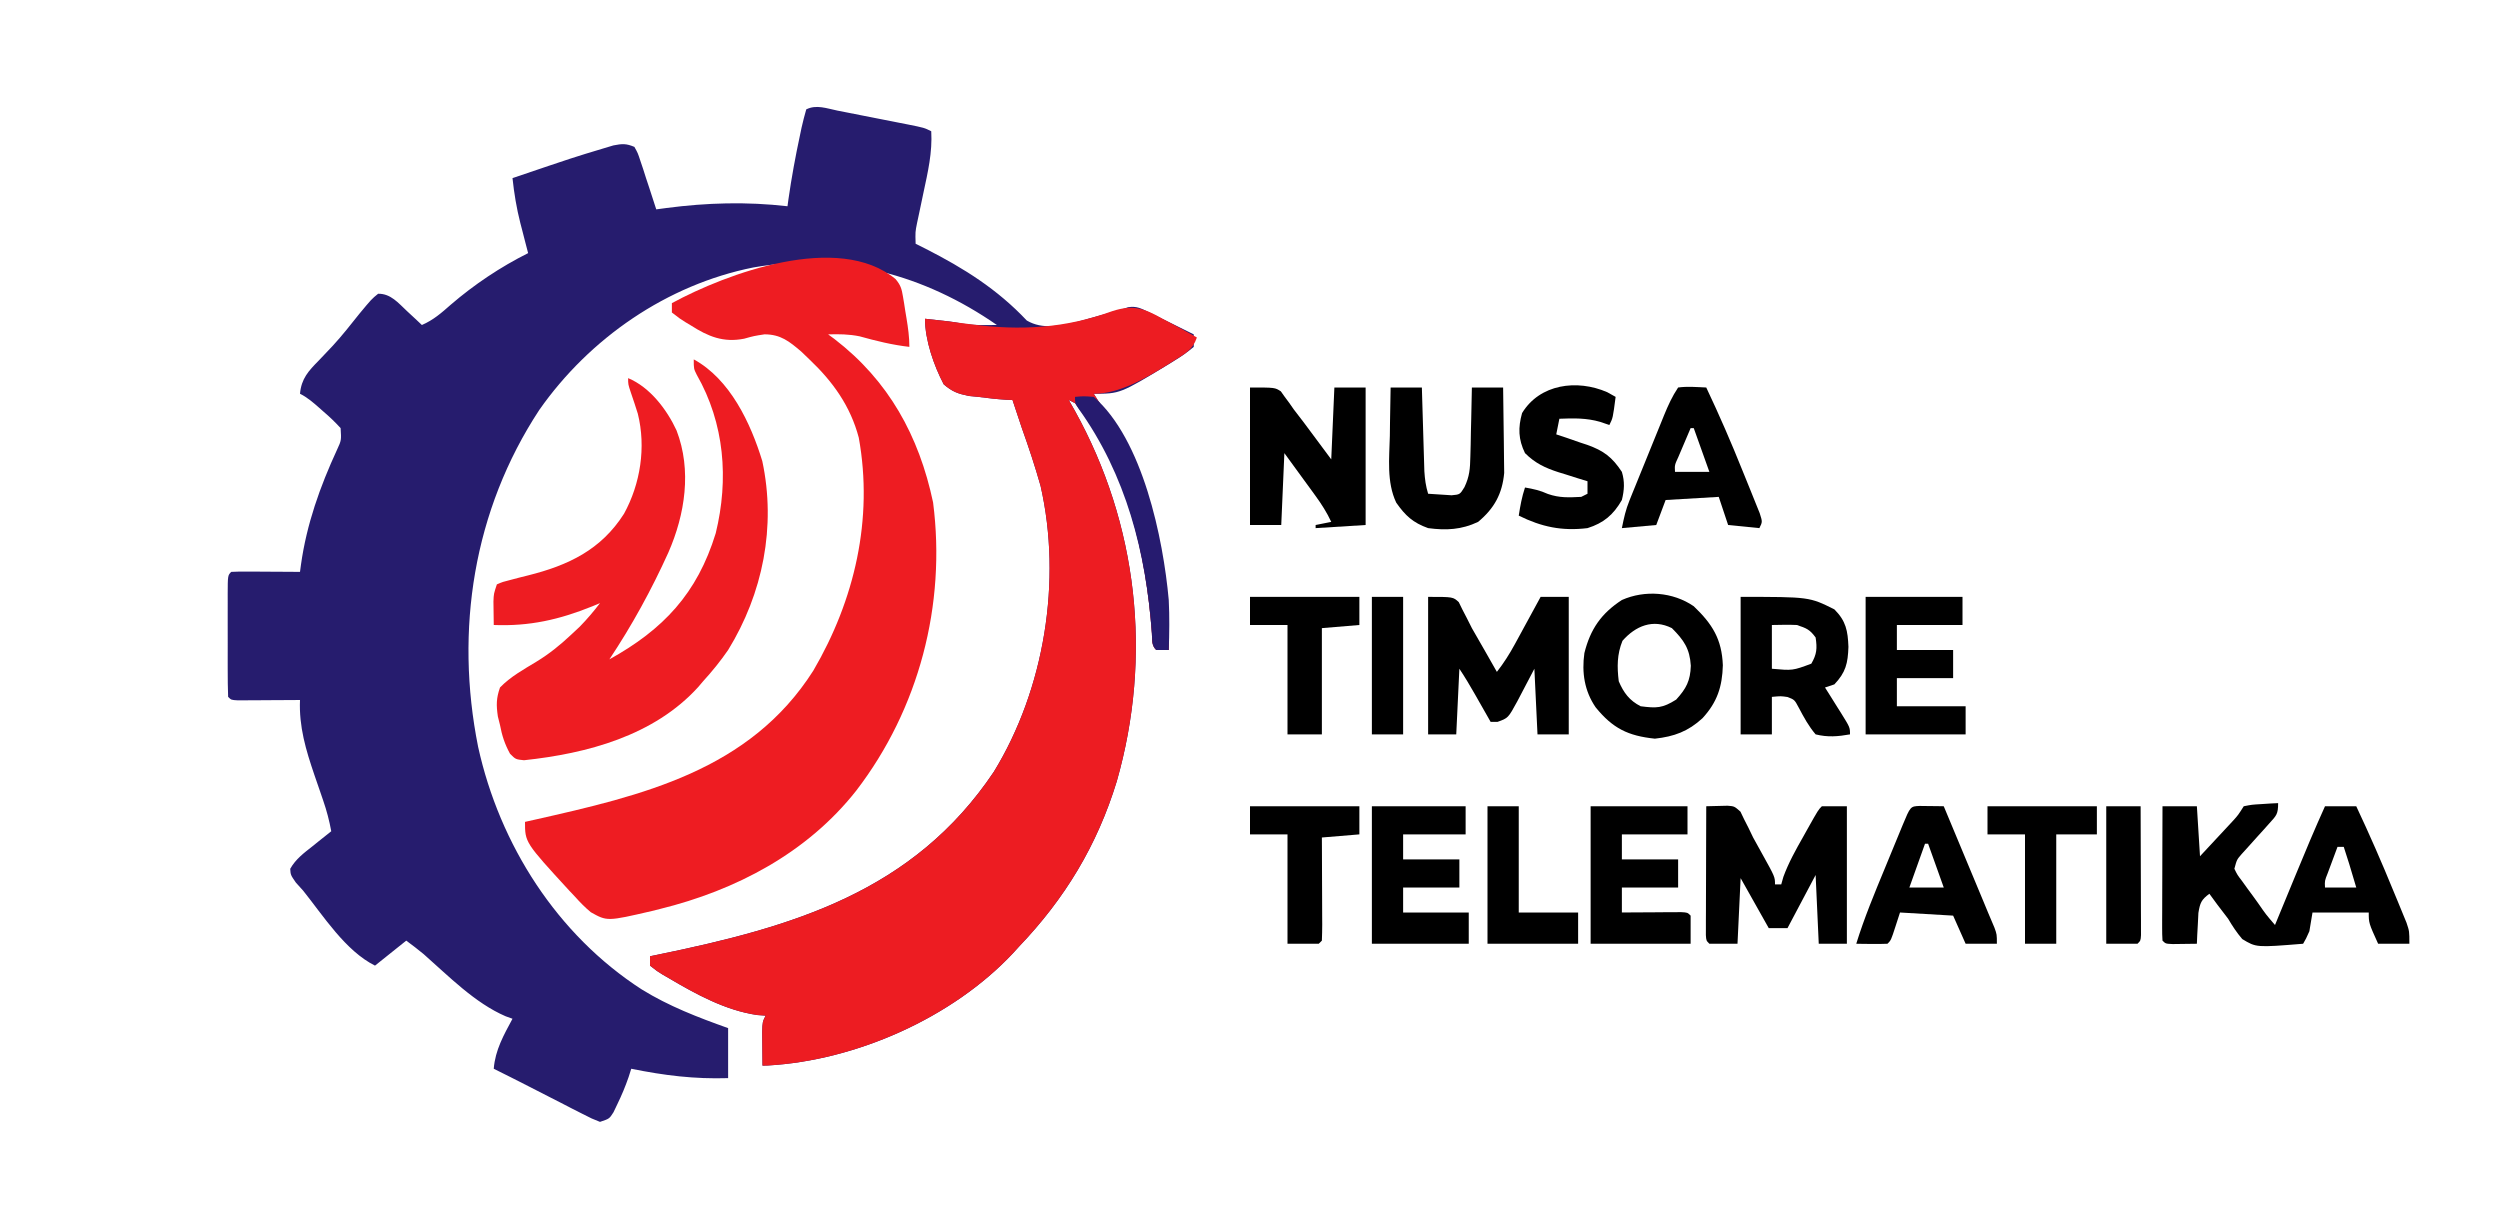 <?xml version="1.0" encoding="UTF-8"?>
<svg version="1.1" xmlns="http://www.w3.org/2000/svg" width="800" height="392">
<path d="M0 0 C0.791 0.154 1.583 0.309 2.398 0.468 C4.074 0.796 5.748 1.128 7.422 1.462 C9.988 1.974 12.556 2.476 15.125 2.977 C16.75 3.296 18.375 3.617 20 3.938 C20.771 4.089 21.542 4.24 22.336 4.395 C27.767 5.485 27.767 5.485 30 6.602 C30.392 13.391 28.914 19.673 27.5 26.289 C27.028 28.521 26.559 30.754 26.094 32.988 C25.884 33.97 25.675 34.952 25.459 35.964 C24.886 38.812 24.886 38.812 25 42.602 C26.088 43.147 27.176 43.692 28.297 44.254 C40.435 50.441 51.144 57.152 60.574 67.168 C65.623 70.152 71.422 68.865 76.895 67.543 C78.537 67.095 80.176 66.635 81.812 66.164 C82.645 65.934 83.477 65.704 84.334 65.467 C85.872 65.041 87.409 64.611 88.945 64.174 C89.623 63.985 90.301 63.796 91 63.602 C91.653 63.373 92.307 63.145 92.98 62.91 C95.713 62.493 97.084 63.258 99.547 64.473 C100.391 64.882 101.236 65.291 102.105 65.713 C102.978 66.151 103.851 66.588 104.75 67.039 C105.638 67.473 106.526 67.907 107.441 68.354 C109.633 69.426 111.819 70.509 114 71.602 C114 72.922 114 74.242 114 75.602 C111.972 77.297 110.115 78.617 107.875 79.977 C107.251 80.366 106.626 80.755 105.983 81.156 C90.411 90.602 90.411 90.602 82 90.602 C82.853 91.947 82.853 91.947 83.723 93.32 C98.909 117.678 106.673 143.808 106 172.602 C104.68 172.602 103.36 172.602 102 172.602 C100.446 171.047 100.748 169.452 100.605 167.289 C98.73 141.671 92.498 114.186 76 93.602 C75.34 93.272 74.68 92.942 74 92.602 C74.641 93.729 75.281 94.857 75.941 96.02 C96.114 132.388 100.802 174.593 89.375 214.602 C83.085 235.123 72.806 252.116 58 267.602 C57.39 268.274 56.781 268.947 56.152 269.641 C36.74 290.331 5.866 303.96 -22.297 305.559 C-22.859 305.573 -23.421 305.587 -24 305.602 C-24.027 303.31 -24.046 301.018 -24.062 298.727 C-24.074 297.45 -24.086 296.174 -24.098 294.859 C-24 291.602 -24 291.602 -23 289.602 C-23.887 289.54 -24.774 289.478 -25.688 289.414 C-35.799 287.943 -45.315 282.739 -54 277.602 C-54.665 277.217 -55.33 276.833 -56.016 276.438 C-57.688 275.414 -57.688 275.414 -60 273.602 C-60 272.612 -60 271.622 -60 270.602 C-58.893 270.376 -58.893 270.376 -57.763 270.146 C-14.29 261.23 24.279 250.001 50.031 211.57 C66.26 185.093 71.872 150.349 64.988 120.105 C63.223 113.847 61.19 107.725 59 101.602 C58.391 99.791 57.786 97.979 57.188 96.164 C56.796 94.988 56.404 93.813 56 92.602 C55.334 92.576 54.667 92.55 53.98 92.523 C50.963 92.338 47.998 91.995 45 91.602 C44.02 91.506 43.041 91.411 42.031 91.312 C38.533 90.592 36.736 89.947 34 87.602 C30.835 81.587 28 73.462 28 66.602 C36.243 67.462 36.243 67.462 40.062 68.164 C42.526 68.531 44.707 68.647 47.184 68.629 C48.443 68.62 49.702 68.611 51 68.602 C27.797 52.513 1.194 45.237 -26.934 50.188 C-54.555 55.723 -79.311 72.796 -95.423 95.775 C-116.534 127.914 -122.478 166.206 -115 203.602 C-108.116 234.878 -89.726 263.736 -62.656 281.212 C-53.946 286.597 -44.618 290.175 -35 293.602 C-35 298.882 -35 304.162 -35 309.602 C-45.8 309.943 -55.455 308.746 -66 306.602 C-66.42 307.922 -66.42 307.922 -66.848 309.27 C-67.886 312.273 -69.047 315.06 -70.438 317.914 C-70.849 318.776 -71.26 319.639 -71.684 320.527 C-73 322.602 -73 322.602 -76 323.602 C-78.6 322.585 -78.6 322.585 -81.699 320.996 C-82.827 320.424 -83.954 319.853 -85.115 319.264 C-86.306 318.647 -87.497 318.031 -88.688 317.414 C-89.847 316.823 -91.007 316.232 -92.201 315.623 C-94.453 314.475 -96.703 313.323 -98.951 312.167 C-102.62 310.283 -106.306 308.437 -110 306.602 C-109.524 300.574 -106.803 295.835 -104 290.602 C-105.085 290.211 -105.085 290.211 -106.191 289.812 C-116.059 285.558 -124.439 276.953 -132.435 269.917 C-134.232 268.406 -136.122 267.01 -138 265.602 C-142.95 269.562 -142.95 269.562 -148 273.602 C-157.463 268.87 -164.468 257.76 -171 249.602 C-171.766 248.753 -172.531 247.905 -173.32 247.031 C-175 244.602 -175 244.602 -175.129 242.617 C-173.382 239.497 -170.704 237.527 -167.938 235.352 C-167.37 234.893 -166.802 234.434 -166.217 233.961 C-164.818 232.833 -163.41 231.716 -162 230.602 C-162.616 227.232 -163.44 224.072 -164.559 220.836 C-164.862 219.945 -165.166 219.054 -165.479 218.137 C-166.113 216.295 -166.748 214.454 -167.385 212.613 C-170.115 204.591 -172.363 197.13 -172 188.602 C-172.661 188.607 -173.322 188.612 -174.004 188.617 C-176.982 188.638 -179.96 188.651 -182.938 188.664 C-183.978 188.672 -185.019 188.681 -186.092 188.689 C-187.081 188.693 -188.071 188.696 -189.09 188.699 C-190.006 188.704 -190.923 188.71 -191.867 188.715 C-194 188.602 -194 188.602 -195 187.602 C-195.101 184.729 -195.14 181.881 -195.133 179.008 C-195.134 178.146 -195.135 177.284 -195.136 176.396 C-195.136 174.57 -195.135 172.744 -195.13 170.918 C-195.125 168.114 -195.13 165.309 -195.137 162.504 C-195.136 160.734 -195.135 158.965 -195.133 157.195 C-195.135 156.351 -195.137 155.506 -195.139 154.635 C-195.115 148.717 -195.115 148.717 -194 147.602 C-192.365 147.515 -190.727 147.495 -189.09 147.504 C-188.1 147.507 -187.111 147.51 -186.092 147.514 C-185.051 147.522 -184.01 147.53 -182.938 147.539 C-181.37 147.546 -181.37 147.546 -179.771 147.553 C-177.181 147.565 -174.59 147.581 -172 147.602 C-171.898 146.845 -171.796 146.089 -171.691 145.309 C-169.878 132.342 -165.602 120.331 -160.137 108.492 C-158.756 105.499 -158.756 105.499 -159 101.602 C-160.751 99.696 -162.42 98.078 -164.375 96.414 C-164.883 95.964 -165.391 95.513 -165.914 95.049 C-167.868 93.334 -169.665 91.769 -172 90.602 C-171.578 85.772 -169.269 83.288 -166 79.977 C-164.996 78.924 -163.995 77.87 -162.996 76.812 C-162.493 76.281 -161.99 75.75 -161.472 75.202 C-158.467 71.935 -155.736 68.448 -152.973 64.977 C-149.093 60.305 -149.093 60.305 -147 58.602 C-142.978 58.528 -140.535 61.562 -137.75 64.164 C-136.858 64.99 -135.966 65.817 -135.047 66.668 C-134.371 67.306 -133.696 67.944 -133 68.602 C-129.331 67.024 -126.732 64.734 -123.75 62.102 C-116.282 55.669 -107.825 50.014 -99 45.602 C-99.277 44.539 -99.554 43.477 -99.84 42.383 C-100.206 40.956 -100.572 39.529 -100.938 38.102 C-101.12 37.405 -101.302 36.709 -101.49 35.992 C-102.71 31.203 -103.474 26.516 -104 21.602 C-84.366 14.935 -84.366 14.935 -74.938 12.102 C-73.874 11.782 -72.811 11.462 -71.715 11.133 C-68.877 10.578 -67.638 10.502 -65 11.602 C-63.903 13.551 -63.903 13.551 -63.078 16.074 C-62.775 16.973 -62.472 17.872 -62.16 18.799 C-61.86 19.744 -61.559 20.69 -61.25 21.664 C-60.776 23.088 -60.776 23.088 -60.293 24.541 C-59.514 26.89 -58.75 29.243 -58 31.602 C-56.935 31.457 -55.87 31.313 -54.773 31.164 C-41.719 29.465 -29.115 29.103 -16 30.602 C-15.902 29.872 -15.804 29.142 -15.703 28.391 C-14.714 21.485 -13.467 14.671 -12 7.852 C-11.834 7.053 -11.668 6.255 -11.497 5.432 C-11.065 3.473 -10.54 1.534 -10 -0.398 C-6.747 -2.025 -3.44 -0.692 0 0 Z " fill="#261C6E" transform="translate(268,35.398)"/>
<path d="M0 0 C1.011 0.534 2.021 1.067 3.062 1.617 C5.732 3.04 8.372 4.501 11 6 C9.676 9.972 7.202 11.18 3.812 13.312 C2.883 13.903 2.883 13.903 1.934 14.506 C-5.147 18.881 -13.558 24 -22 24 C-21.432 24.897 -20.863 25.794 -20.277 26.719 C-5.091 51.077 2.673 77.207 2 106 C0.68 106 -0.64 106 -2 106 C-3.554 104.446 -3.252 102.85 -3.395 100.688 C-5.27 75.069 -11.502 47.584 -28 27 C-28.66 26.67 -29.32 26.34 -30 26 C-29.359 27.128 -28.719 28.256 -28.059 29.418 C-7.886 65.787 -3.198 107.992 -14.625 148 C-20.915 168.521 -31.194 185.515 -46 201 C-46.61 201.673 -47.219 202.346 -47.848 203.039 C-67.26 223.729 -98.134 237.359 -126.297 238.957 C-126.859 238.971 -127.421 238.985 -128 239 C-128.027 236.708 -128.046 234.417 -128.062 232.125 C-128.074 230.849 -128.086 229.573 -128.098 228.258 C-128 225 -128 225 -127 223 C-127.887 222.938 -128.774 222.876 -129.688 222.812 C-139.799 221.342 -149.315 216.137 -158 211 C-158.665 210.616 -159.33 210.232 -160.016 209.836 C-161.688 208.812 -161.688 208.812 -164 207 C-164 206.01 -164 205.02 -164 204 C-163.262 203.85 -162.524 203.699 -161.763 203.544 C-118.29 194.628 -79.721 183.4 -53.969 144.969 C-37.74 118.491 -32.128 83.748 -39.012 53.504 C-40.777 47.246 -42.81 41.124 -45 35 C-45.609 33.189 -46.214 31.377 -46.812 29.562 C-47.204 28.387 -47.596 27.211 -48 26 C-49 25.961 -49 25.961 -50.02 25.922 C-53.037 25.736 -56.002 25.393 -59 25 C-59.98 24.905 -60.959 24.809 -61.969 24.711 C-65.467 23.99 -67.264 23.345 -70 21 C-73.165 14.985 -76 6.86 -76 0 C-71.056 0.53 -66.13 1.117 -61.203 1.787 C-45.485 3.871 -31.038 3.026 -16.062 -2.438 C-9.462 -4.577 -5.877 -3.361 0 0 Z " fill="#ED1C22" transform="translate(372,102)"/>
<path d="M0 0 C1.623 1.936 1.962 3.12 2.364 5.593 C2.552 6.709 2.552 6.709 2.744 7.847 C2.921 9.005 2.921 9.005 3.102 10.187 C3.231 10.959 3.361 11.731 3.494 12.527 C3.999 15.609 4.414 18.559 4.414 21.687 C-1.063 21.065 -6.213 19.784 -11.523 18.308 C-14.942 17.615 -18.106 17.587 -21.586 17.687 C-20.919 18.174 -20.253 18.662 -19.566 19.164 C-2.249 32.484 7.499 50.13 12 71.464 C16.215 104.269 7.45 137.572 -12.586 163.687 C-28.283 183.633 -51.098 195.567 -75.398 201.562 C-76.257 201.778 -77.117 201.993 -78.002 202.215 C-92.299 205.53 -92.299 205.53 -97.539 202.592 C-99.415 201.028 -101.02 199.382 -102.648 197.562 C-103.237 196.939 -103.827 196.316 -104.434 195.674 C-118.586 180.259 -118.586 180.259 -118.586 173.687 C-117.645 173.476 -116.704 173.265 -115.734 173.048 C-81.107 165.252 -46.689 157.284 -26.336 125.312 C-13.103 102.716 -7.072 76.765 -11.777 50.742 C-14.457 40.619 -20.066 32.815 -27.586 25.687 C-28.433 24.872 -29.28 24.058 -30.152 23.218 C-34.015 19.935 -36.733 17.694 -41.929 17.675 C-45.307 18.192 -45.307 18.192 -48.445 19.066 C-55.119 20.386 -59.967 18.372 -65.523 14.812 C-66.112 14.46 -66.7 14.108 -67.306 13.746 C-68.988 12.695 -68.988 12.695 -71.586 10.687 C-71.586 9.697 -71.586 8.707 -71.586 7.687 C-54.115 -1.771 -18.314 -15.165 0 0 Z " fill="#EE1C22" transform="translate(286.586,89.313)"/>
<path d="M0 0 C11.583 6.313 18.206 20.34 21.938 32.562 C26.409 53.524 22.116 74.912 11 93 C8.546 96.561 5.913 99.807 3 103 C2.483 103.608 1.966 104.217 1.434 104.844 C-12.711 120.442 -34.154 126.133 -54.32 128.277 C-57 128 -57 128 -58.793 126.191 C-60.456 123.172 -61.377 120.36 -62 117 C-62.226 116.098 -62.451 115.195 -62.684 114.266 C-63.214 110.641 -63.214 108.481 -62 105 C-58.668 101.537 -54.42 99.219 -50.344 96.738 C-46.243 94.242 -42.741 91.409 -39.25 88.125 C-38.327 87.261 -37.404 86.398 -36.453 85.508 C-34.115 83.118 -32.033 80.651 -30 78 C-31.216 78.507 -31.216 78.507 -32.457 79.023 C-43.084 83.304 -52.541 85.447 -64 85 C-64.027 83.396 -64.046 81.792 -64.062 80.188 C-64.074 79.294 -64.086 78.401 -64.098 77.48 C-64 75 -64 75 -63 72 C-61.102 71.188 -61.102 71.188 -58.625 70.57 C-57.27 70.213 -57.27 70.213 -55.887 69.848 C-54.458 69.49 -54.458 69.49 -53 69.125 C-40.129 65.903 -29.659 60.933 -22.32 49.406 C-17.033 39.771 -15.242 28.078 -17.895 17.398 C-18.607 15.128 -19.348 12.866 -20.125 10.617 C-21 8 -21 8 -21 6 C-14.033 8.898 -8.599 16.039 -5.5 22.75 C-0.597 35.497 -2.769 49.576 -8.125 61.812 C-13.518 73.729 -19.753 85.107 -27 96 C-9.764 86.434 1.103 74.966 7.035 55.625 C11.258 38.343 9.86 20.505 0.953 4.918 C0 3 0 3 0 0 Z " fill="#EE1C22" transform="translate(222,115)"/>
<path d="M0 0 C0 3.541 -0.514 3.938 -2.809 6.469 C-3.391 7.122 -3.973 7.776 -4.572 8.449 C-5.188 9.126 -5.803 9.803 -6.438 10.5 C-7.649 11.84 -8.856 13.184 -10.059 14.531 C-10.598 15.125 -11.137 15.718 -11.693 16.33 C-13.213 18.08 -13.213 18.08 -14 21 C-13.038 22.982 -13.038 22.982 -11.508 24.977 C-10.968 25.729 -10.428 26.482 -9.871 27.258 C-9.295 28.039 -8.719 28.82 -8.125 29.625 C-7.557 30.414 -6.988 31.203 -6.402 32.016 C-3.881 35.657 -3.881 35.657 -1 39 C-0.657 38.169 -0.315 37.337 0.038 36.481 C1.327 33.355 2.617 30.229 3.907 27.104 C4.462 25.759 5.017 24.414 5.571 23.069 C8.62 15.669 11.702 8.293 15 1 C18.3 1 21.6 1 25 1 C29.203 9.929 33.142 18.927 36.875 28.062 C37.373 29.258 37.87 30.454 38.383 31.686 C38.852 32.832 39.321 33.979 39.805 35.16 C40.439 36.701 40.439 36.701 41.085 38.274 C42 41 42 41 42 45 C38.7 45 35.4 45 32 45 C29 38.375 29 38.375 29 35 C23.06 35 17.12 35 11 35 C10.67 36.98 10.34 38.96 10 41 C8.938 43.375 8.938 43.375 8 45 C-6.995 46.214 -6.995 46.214 -11.477 43.5 C-13.249 41.428 -14.619 39.349 -16 37 C-17.133 35.49 -18.278 33.989 -19.438 32.5 C-20.295 31.336 -21.15 30.17 -22 29 C-24.576 30.913 -24.984 31.902 -25.512 35.137 C-25.57 36.308 -25.628 37.48 -25.688 38.688 C-25.753 39.867 -25.819 41.046 -25.887 42.262 C-25.924 43.165 -25.961 44.069 -26 45 C-27.646 45.027 -29.292 45.046 -30.938 45.062 C-31.854 45.074 -32.771 45.086 -33.715 45.098 C-36 45 -36 45 -37 44 C-37.093 42.649 -37.117 41.293 -37.114 39.939 C-37.113 39.078 -37.113 38.218 -37.113 37.331 C-37.108 36.395 -37.103 35.46 -37.098 34.496 C-37.096 33.543 -37.095 32.59 -37.093 31.608 C-37.088 28.551 -37.075 25.494 -37.062 22.438 C-37.057 20.37 -37.053 18.303 -37.049 16.236 C-37.038 11.158 -37.021 6.079 -37 1 C-33.37 1 -29.74 1 -26 1 C-25.67 6.28 -25.34 11.56 -25 17 C-23.039 14.898 -21.081 12.794 -19.125 10.688 C-18.569 10.093 -18.014 9.498 -17.441 8.885 C-16.906 8.308 -16.371 7.731 -15.82 7.137 C-15.082 6.343 -15.082 6.343 -14.329 5.534 C-12.794 3.827 -12.794 3.827 -11 1 C-8.398 0.488 -8.398 0.488 -5.375 0.312 C-3.871 0.214 -3.871 0.214 -2.336 0.113 C-1.18 0.057 -1.18 0.057 0 0 Z M19 14 C18.329 15.79 17.664 17.582 17 19.375 C16.629 20.373 16.258 21.37 15.875 22.398 C14.894 24.858 14.894 24.858 15 27 C18.3 27 21.6 27 25 27 C24.521 25.396 24.042 23.792 23.562 22.188 C23.296 21.294 23.029 20.401 22.754 19.48 C22.196 17.645 21.607 15.82 21 14 C20.34 14 19.68 14 19 14 Z " fill="#000000" transform="translate(729,257)"/>
<path d="M0 0 C8 0 8 0 9.812 1.695 C10.204 2.497 10.596 3.299 11 4.125 C11.467 5.022 11.933 5.919 12.414 6.844 C12.937 7.885 13.461 8.927 14 10 C15.431 12.557 16.906 15.089 18.375 17.625 C19.587 19.748 20.793 21.874 22 24 C24.192 21.197 25.998 18.357 27.699 15.234 C28.429 13.9 28.429 13.9 29.174 12.539 C29.923 11.158 29.923 11.158 30.688 9.75 C31.199 8.814 31.71 7.878 32.236 6.914 C33.494 4.611 34.748 2.306 36 0 C38.97 0 41.94 0 45 0 C45 14.52 45 29.04 45 44 C41.7 44 38.4 44 35 44 C34.505 33.605 34.505 33.605 34 23 C31.244 28.211 31.244 28.211 28.527 33.441 C25.615 38.779 25.615 38.779 22.199 40.004 C21.473 40.003 20.748 40.001 20 40 C19.446 39.024 18.891 38.048 18.32 37.043 C17.589 35.758 16.857 34.473 16.125 33.188 C15.76 32.545 15.395 31.902 15.02 31.24 C13.419 28.432 11.794 25.69 10 23 C9.67 29.93 9.34 36.86 9 44 C6.03 44 3.06 44 0 44 C0 29.48 0 14.96 0 0 Z " fill="#000000" transform="translate(457,191)"/>
<path d="M0 0 C1.459 -0.047 2.919 -0.08 4.378 -0.108 C5.191 -0.128 6.004 -0.148 6.841 -0.169 C9 0 9 0 10.945 1.73 C11.335 2.541 11.724 3.352 12.125 4.188 C12.584 5.089 13.043 5.99 13.516 6.918 C14.005 7.935 14.495 8.952 15 10 C15.966 11.753 16.932 13.506 17.906 15.255 C22 22.626 22 22.626 22 25 C22.66 25 23.32 25 24 25 C24.226 24.202 24.451 23.404 24.684 22.582 C26.367 18.002 28.661 13.924 31.062 9.688 C31.522 8.864 31.982 8.041 32.455 7.193 C35.845 1.155 35.845 1.155 37 0 C39.64 0 42.28 0 45 0 C45 14.52 45 29.04 45 44 C42.03 44 39.06 44 36 44 C35.67 36.74 35.34 29.48 35 22 C32.03 27.61 29.06 33.22 26 39 C24.02 39 22.04 39 20 39 C17.03 33.72 14.06 28.44 11 23 C10.67 29.93 10.34 36.86 10 44 C7.03 44 4.06 44 1 44 C0 43 0 43 -0.12 41.247 C-0.118 40.486 -0.116 39.724 -0.114 38.939 C-0.113 38.078 -0.113 37.218 -0.113 36.331 C-0.108 35.395 -0.103 34.46 -0.098 33.496 C-0.096 32.543 -0.095 31.59 -0.093 30.608 C-0.088 27.551 -0.075 24.494 -0.062 21.438 C-0.057 19.37 -0.053 17.303 -0.049 15.236 C-0.038 10.158 -0.021 5.079 0 0 Z " fill="#000000" transform="translate(546,258)"/>
<path d="M0 0 C8 0 8 0 9.87 1.235 C10.479 2.095 10.479 2.095 11.102 2.973 C11.816 3.932 11.816 3.932 12.544 4.911 C13.024 5.6 13.505 6.29 14 7 C15.068 8.396 16.138 9.791 17.211 11.184 C18.269 12.599 19.323 14.018 20.375 15.438 C22.231 17.933 24.087 20.429 26 23 C26.33 15.41 26.66 7.82 27 0 C30.3 0 33.6 0 37 0 C37 14.52 37 29.04 37 44 C29.08 44.495 29.08 44.495 21 45 C21 44.67 21 44.34 21 44 C23.475 43.505 23.475 43.505 26 43 C24.586 39.981 22.923 37.365 20.961 34.672 C20.438 33.951 19.915 33.23 19.376 32.487 C18.716 31.584 18.055 30.681 17.375 29.75 C15.271 26.863 13.168 23.975 11 21 C10.67 28.59 10.34 36.18 10 44 C6.7 44 3.4 44 0 44 C0 29.48 0 14.96 0 0 Z " fill="#000000" transform="translate(400,124)"/>
<path d="M0 0 C5.964 5.699 8.982 10.527 9.312 18.875 C9.127 25.761 7.5 30.697 2.812 35.812 C-1.782 40.049 -6.284 41.704 -12.438 42.375 C-21.005 41.473 -25.889 39.117 -31.402 32.332 C-34.978 27.113 -35.872 21.213 -35 15 C-33.101 7.354 -29.616 2.302 -23 -2 C-15.659 -5.263 -6.653 -4.583 0 0 Z M-22.812 11.062 C-24.561 15.389 -24.561 19.395 -24 24 C-22.433 27.682 -20.582 30.16 -17 32 C-11.889 32.659 -10.024 32.645 -5.625 29.875 C-2.405 26.348 -1.091 23.853 -0.938 19.051 C-1.272 13.568 -3.155 10.845 -7 7 C-13.079 3.961 -18.634 6.307 -22.812 11.062 Z " fill="#000000" transform="translate(542,194)"/>
<path d="M0 0 C22 0 22 0 30 4 C33.744 7.744 34.297 10.877 34.5 16 C34.323 21.285 33.636 24.157 30 28 C29.01 28.33 28.02 28.66 27 29 C27.578 29.915 28.155 30.83 28.75 31.773 C29.5 32.974 30.25 34.174 31 35.375 C31.572 36.28 31.572 36.28 32.156 37.203 C35 41.773 35 41.773 35 44 C31.144 44.69 27.823 44.962 24 44 C21.744 41.334 20.268 38.597 18.637 35.516 C17.251 32.91 17.251 32.91 15.02 32.047 C12.883 31.732 12.883 31.732 10 32 C10 35.96 10 39.92 10 44 C6.7 44 3.4 44 0 44 C0 29.48 0 14.96 0 0 Z M10 9 C10 13.62 10 18.24 10 23 C16.646 23.596 16.646 23.596 22.625 21.375 C24.399 18.312 24.519 16.486 24 13 C22.147 10.441 21.062 10.021 18 9 C16.606 8.933 15.208 8.915 13.812 8.938 C12.554 8.958 11.296 8.979 10 9 Z " fill="#000000" transform="translate(557,191)"/>
<path d="M0 0 C10.23 0 20.46 0 31 0 C31 2.97 31 5.94 31 9 C24.07 9 17.14 9 10 9 C10 11.64 10 14.28 10 17 C15.94 17 21.88 17 28 17 C28 19.97 28 22.94 28 26 C22.06 26 16.12 26 10 26 C10 28.64 10 31.28 10 34 C10.631 33.995 11.262 33.99 11.912 33.984 C14.754 33.963 17.596 33.95 20.438 33.938 C21.927 33.925 21.927 33.925 23.447 33.912 C24.392 33.909 25.336 33.906 26.309 33.902 C27.183 33.897 28.058 33.892 28.959 33.886 C31 34 31 34 32 35 C32 37.97 32 40.94 32 44 C21.44 44 10.88 44 0 44 C0 29.48 0 14.96 0 0 Z " fill="#000000" transform="translate(509,258)"/>
<path d="M0 0 C9.9 0 19.8 0 30 0 C30 2.97 30 5.94 30 9 C23.4 9 16.8 9 10 9 C10 11.64 10 14.28 10 17 C15.94 17 21.88 17 28 17 C28 19.97 28 22.94 28 26 C22.06 26 16.12 26 10 26 C10 28.64 10 31.28 10 34 C16.93 34 23.86 34 31 34 C31 37.3 31 40.6 31 44 C20.77 44 10.54 44 0 44 C0 29.48 0 14.96 0 0 Z " fill="#000000" transform="translate(439,258)"/>
<path d="M0 0 C10.23 0 20.46 0 31 0 C31 2.97 31 5.94 31 9 C24.07 9 17.14 9 10 9 C10 11.64 10 14.28 10 17 C15.94 17 21.88 17 28 17 C28 19.97 28 22.94 28 26 C22.06 26 16.12 26 10 26 C10 28.97 10 31.94 10 35 C17.26 35 24.52 35 32 35 C32 37.97 32 40.94 32 44 C21.44 44 10.88 44 0 44 C0 29.48 0 14.96 0 0 Z " fill="#000000" transform="translate(597,191)"/>
<path d="M0 0 C3.3 0 6.6 0 10 0 C10.025 0.888 10.05 1.776 10.076 2.69 C10.171 5.993 10.27 9.295 10.372 12.598 C10.416 14.025 10.457 15.453 10.497 16.881 C10.555 18.936 10.619 20.992 10.684 23.047 C10.72 24.283 10.757 25.519 10.795 26.792 C10.96 29.372 11.246 31.544 12 34 C13.602 34.135 15.207 34.232 16.812 34.312 C18.152 34.4 18.152 34.4 19.52 34.488 C22.177 34.248 22.177 34.248 23.623 31.896 C25.258 28.458 25.428 25.966 25.512 22.168 C25.547 20.876 25.583 19.583 25.619 18.252 C25.642 16.897 25.665 15.542 25.688 14.188 C25.721 12.813 25.755 11.439 25.791 10.064 C25.873 6.71 25.943 3.355 26 0 C29.3 0 32.6 0 36 0 C36.075 4.287 36.129 8.573 36.165 12.86 C36.18 14.316 36.2 15.772 36.226 17.227 C36.263 19.33 36.28 21.432 36.293 23.535 C36.309 24.797 36.324 26.059 36.341 27.36 C35.718 34.011 33.197 38.669 28 43 C22.697 45.523 17.777 45.769 12 45 C7.168 43.274 4.728 41.042 1.793 36.844 C-1.32 30.269 -0.415 22.604 -0.25 15.5 C-0.23 13.995 -0.212 12.49 -0.195 10.984 C-0.152 7.322 -0.083 3.661 0 0 Z " fill="#000000" transform="translate(445,124)"/>
<path d="M0 0 C1.375 0.017 1.375 0.017 2.777 0.035 C3.696 0.044 4.616 0.053 5.562 0.062 C6.273 0.074 6.983 0.086 7.715 0.098 C9.815 5.133 11.915 10.168 14.014 15.204 C14.727 16.916 15.441 18.628 16.155 20.34 C17.183 22.804 18.211 25.269 19.238 27.734 C19.556 28.496 19.874 29.258 20.201 30.042 C20.787 31.449 21.372 32.857 21.954 34.265 C22.602 35.826 23.265 37.38 23.932 38.933 C24.715 41.098 24.715 41.098 24.715 44.098 C21.415 44.098 18.115 44.098 14.715 44.098 C13.395 41.128 12.075 38.158 10.715 35.098 C5.105 34.768 -0.505 34.438 -6.285 34.098 C-6.76 35.562 -7.234 37.026 -7.723 38.535 C-9.16 42.973 -9.16 42.973 -10.285 44.098 C-11.971 44.17 -13.66 44.182 -15.348 44.16 C-16.267 44.151 -17.186 44.142 -18.133 44.133 C-18.843 44.121 -19.553 44.11 -20.285 44.098 C-17.73 35.845 -14.434 27.922 -11.132 19.947 C-10.152 17.577 -9.177 15.205 -8.203 12.832 C-7.582 11.327 -6.961 9.821 -6.34 8.316 C-6.048 7.606 -5.757 6.896 -5.456 6.164 C-2.949 0.126 -2.949 0.126 0 0 Z M1.715 12.098 C0.065 16.718 -1.585 21.338 -3.285 26.098 C0.345 26.098 3.975 26.098 7.715 26.098 C6.065 21.478 4.415 16.858 2.715 12.098 C2.385 12.098 2.055 12.098 1.715 12.098 Z " fill="#000000" transform="translate(614.285,257.902)"/>
<path d="M0 0 C3.008 -0.407 5.973 -0.13 9 0 C13.165 8.79 17.019 17.661 20.635 26.688 C21.453 28.727 22.284 30.761 23.115 32.795 C23.639 34.096 24.162 35.397 24.684 36.699 C25.153 37.863 25.623 39.026 26.107 40.225 C27 43 27 43 26 45 C22.7 44.67 19.4 44.34 16 44 C15.01 41.03 14.02 38.06 13 35 C4.585 35.495 4.585 35.495 -4 36 C-4.99 38.64 -5.98 41.28 -7 44 C-12.445 44.495 -12.445 44.495 -18 45 C-17.326 41.63 -16.784 39.151 -15.541 36.083 C-15.247 35.353 -14.954 34.622 -14.651 33.869 C-14.334 33.095 -14.018 32.321 -13.691 31.523 C-13.365 30.716 -13.038 29.909 -12.701 29.078 C-12.011 27.377 -11.32 25.678 -10.626 23.979 C-9.564 21.379 -8.511 18.776 -7.459 16.172 C-6.787 14.518 -6.114 12.864 -5.441 11.211 C-5.127 10.433 -4.812 9.655 -4.488 8.853 C-3.188 5.682 -1.907 2.861 0 0 Z M4 13 C3.162 14.956 2.33 16.915 1.5 18.875 C1.036 19.966 0.572 21.056 0.094 22.18 C-1.121 24.807 -1.121 24.807 -1 27 C2.63 27 6.26 27 10 27 C8.35 22.38 6.7 17.76 5 13 C4.67 13 4.34 13 4 13 Z " fill="#000000" transform="translate(537,124)"/>
<path d="M0 0 C1.33 0.743 1.33 0.743 2.688 1.5 C1.812 8.25 1.812 8.25 0.688 10.5 C-0.282 10.17 -1.251 9.84 -2.25 9.5 C-6.61 8.231 -10.808 8.316 -15.312 8.5 C-15.643 10.15 -15.973 11.8 -16.312 13.5 C-15.216 13.864 -14.119 14.227 -12.988 14.602 C-11.534 15.108 -10.079 15.616 -8.625 16.125 C-7.904 16.361 -7.183 16.597 -6.439 16.84 C-1.131 18.731 1.565 20.767 4.688 25.5 C5.641 28.649 5.473 31.313 4.688 34.5 C1.99 39.216 -1.119 41.868 -6.312 43.5 C-14.471 44.492 -21.001 43.123 -28.312 39.5 C-27.827 36.377 -27.314 33.504 -26.312 30.5 C-23.684 30.951 -21.432 31.445 -19 32.562 C-15.269 33.864 -12.261 33.694 -8.312 33.5 C-7.322 33.005 -7.322 33.005 -6.312 32.5 C-6.312 31.18 -6.312 29.86 -6.312 28.5 C-7.337 28.185 -8.362 27.871 -9.418 27.547 C-10.779 27.115 -12.139 26.683 -13.5 26.25 C-14.174 26.045 -14.847 25.84 -15.541 25.629 C-19.824 24.25 -23.058 22.743 -26.312 19.5 C-28.461 15.098 -28.552 11.36 -27.25 6.688 C-21.601 -2.606 -9.708 -4.226 0 0 Z " fill="#000000" transform="translate(514.312,125.5)"/>
<path d="M0 0 C11.55 0 23.1 0 35 0 C35 2.97 35 5.94 35 9 C29.06 9.495 29.06 9.495 23 10 C23 21.22 23 32.44 23 44 C19.37 44 15.74 44 12 44 C12 32.45 12 20.9 12 9 C8.04 9 4.08 9 0 9 C0 6.03 0 3.06 0 0 Z " fill="#000000" transform="translate(400,191)"/>
<path d="M0 0 C11.55 0 23.1 0 35 0 C35 2.97 35 5.94 35 9 C29.06 9.495 29.06 9.495 23 10 C23.008 11.492 23.008 11.492 23.016 13.013 C23.034 16.69 23.045 20.367 23.055 24.044 C23.06 25.638 23.067 27.232 23.075 28.825 C23.088 31.112 23.093 33.398 23.098 35.684 C23.103 36.4 23.108 37.117 23.113 37.855 C23.113 39.571 23.062 41.286 23 43 C22.67 43.33 22.34 43.66 22 44 C18.7 44 15.4 44 12 44 C12 32.45 12 20.9 12 9 C8.04 9 4.08 9 0 9 C0 6.03 0 3.06 0 0 Z " fill="#000000" transform="translate(400,258)"/>
<path d="M0 0 C11.55 0 23.1 0 35 0 C35 2.97 35 5.94 35 9 C30.71 9 26.42 9 22 9 C22 20.55 22 32.1 22 44 C18.7 44 15.4 44 12 44 C12 32.45 12 20.9 12 9 C8.04 9 4.08 9 0 9 C0 6.03 0 3.06 0 0 Z " fill="#000000" transform="translate(636,258)"/>
<path d="M0 0 C3.3 0 6.6 0 10 0 C10 11.22 10 22.44 10 34 C16.27 34 22.54 34 29 34 C29 37.3 29 40.6 29 44 C19.43 44 9.86 44 0 44 C0 29.48 0 14.96 0 0 Z " fill="#000000" transform="translate(476,258)"/>
<path d="M0 0 C3.63 0 7.26 0 11 0 C11.025 6.106 11.043 12.211 11.055 18.317 C11.06 20.395 11.067 22.474 11.075 24.553 C11.088 27.534 11.093 30.515 11.098 33.496 C11.103 34.432 11.108 35.367 11.113 36.331 C11.113 37.191 11.113 38.052 11.114 38.939 C11.116 39.701 11.118 40.463 11.12 41.247 C11 43 11 43 10 44 C6.7 44 3.4 44 0 44 C0 29.48 0 14.96 0 0 Z " fill="#000000" transform="translate(674,258)"/>
<path d="M0 0 C2.789 -0.246 2.789 -0.246 6 0 C21.685 13.583 28.235 45.35 30 65 C30.265 70.339 30.196 75.66 30 81 C28.68 81 27.36 81 26 81 C24.446 79.446 24.748 77.85 24.605 75.688 C22.719 49.923 16.397 24.966 1.066 3.672 C0 2 0 2 0 0 Z " fill="#261B6F" transform="translate(344,127)"/>
<path d="M0 0 C3.3 0 6.6 0 10 0 C10 14.52 10 29.04 10 44 C6.7 44 3.4 44 0 44 C0 29.48 0 14.96 0 0 Z " fill="#000000" transform="translate(439,191)"/>
</svg>
